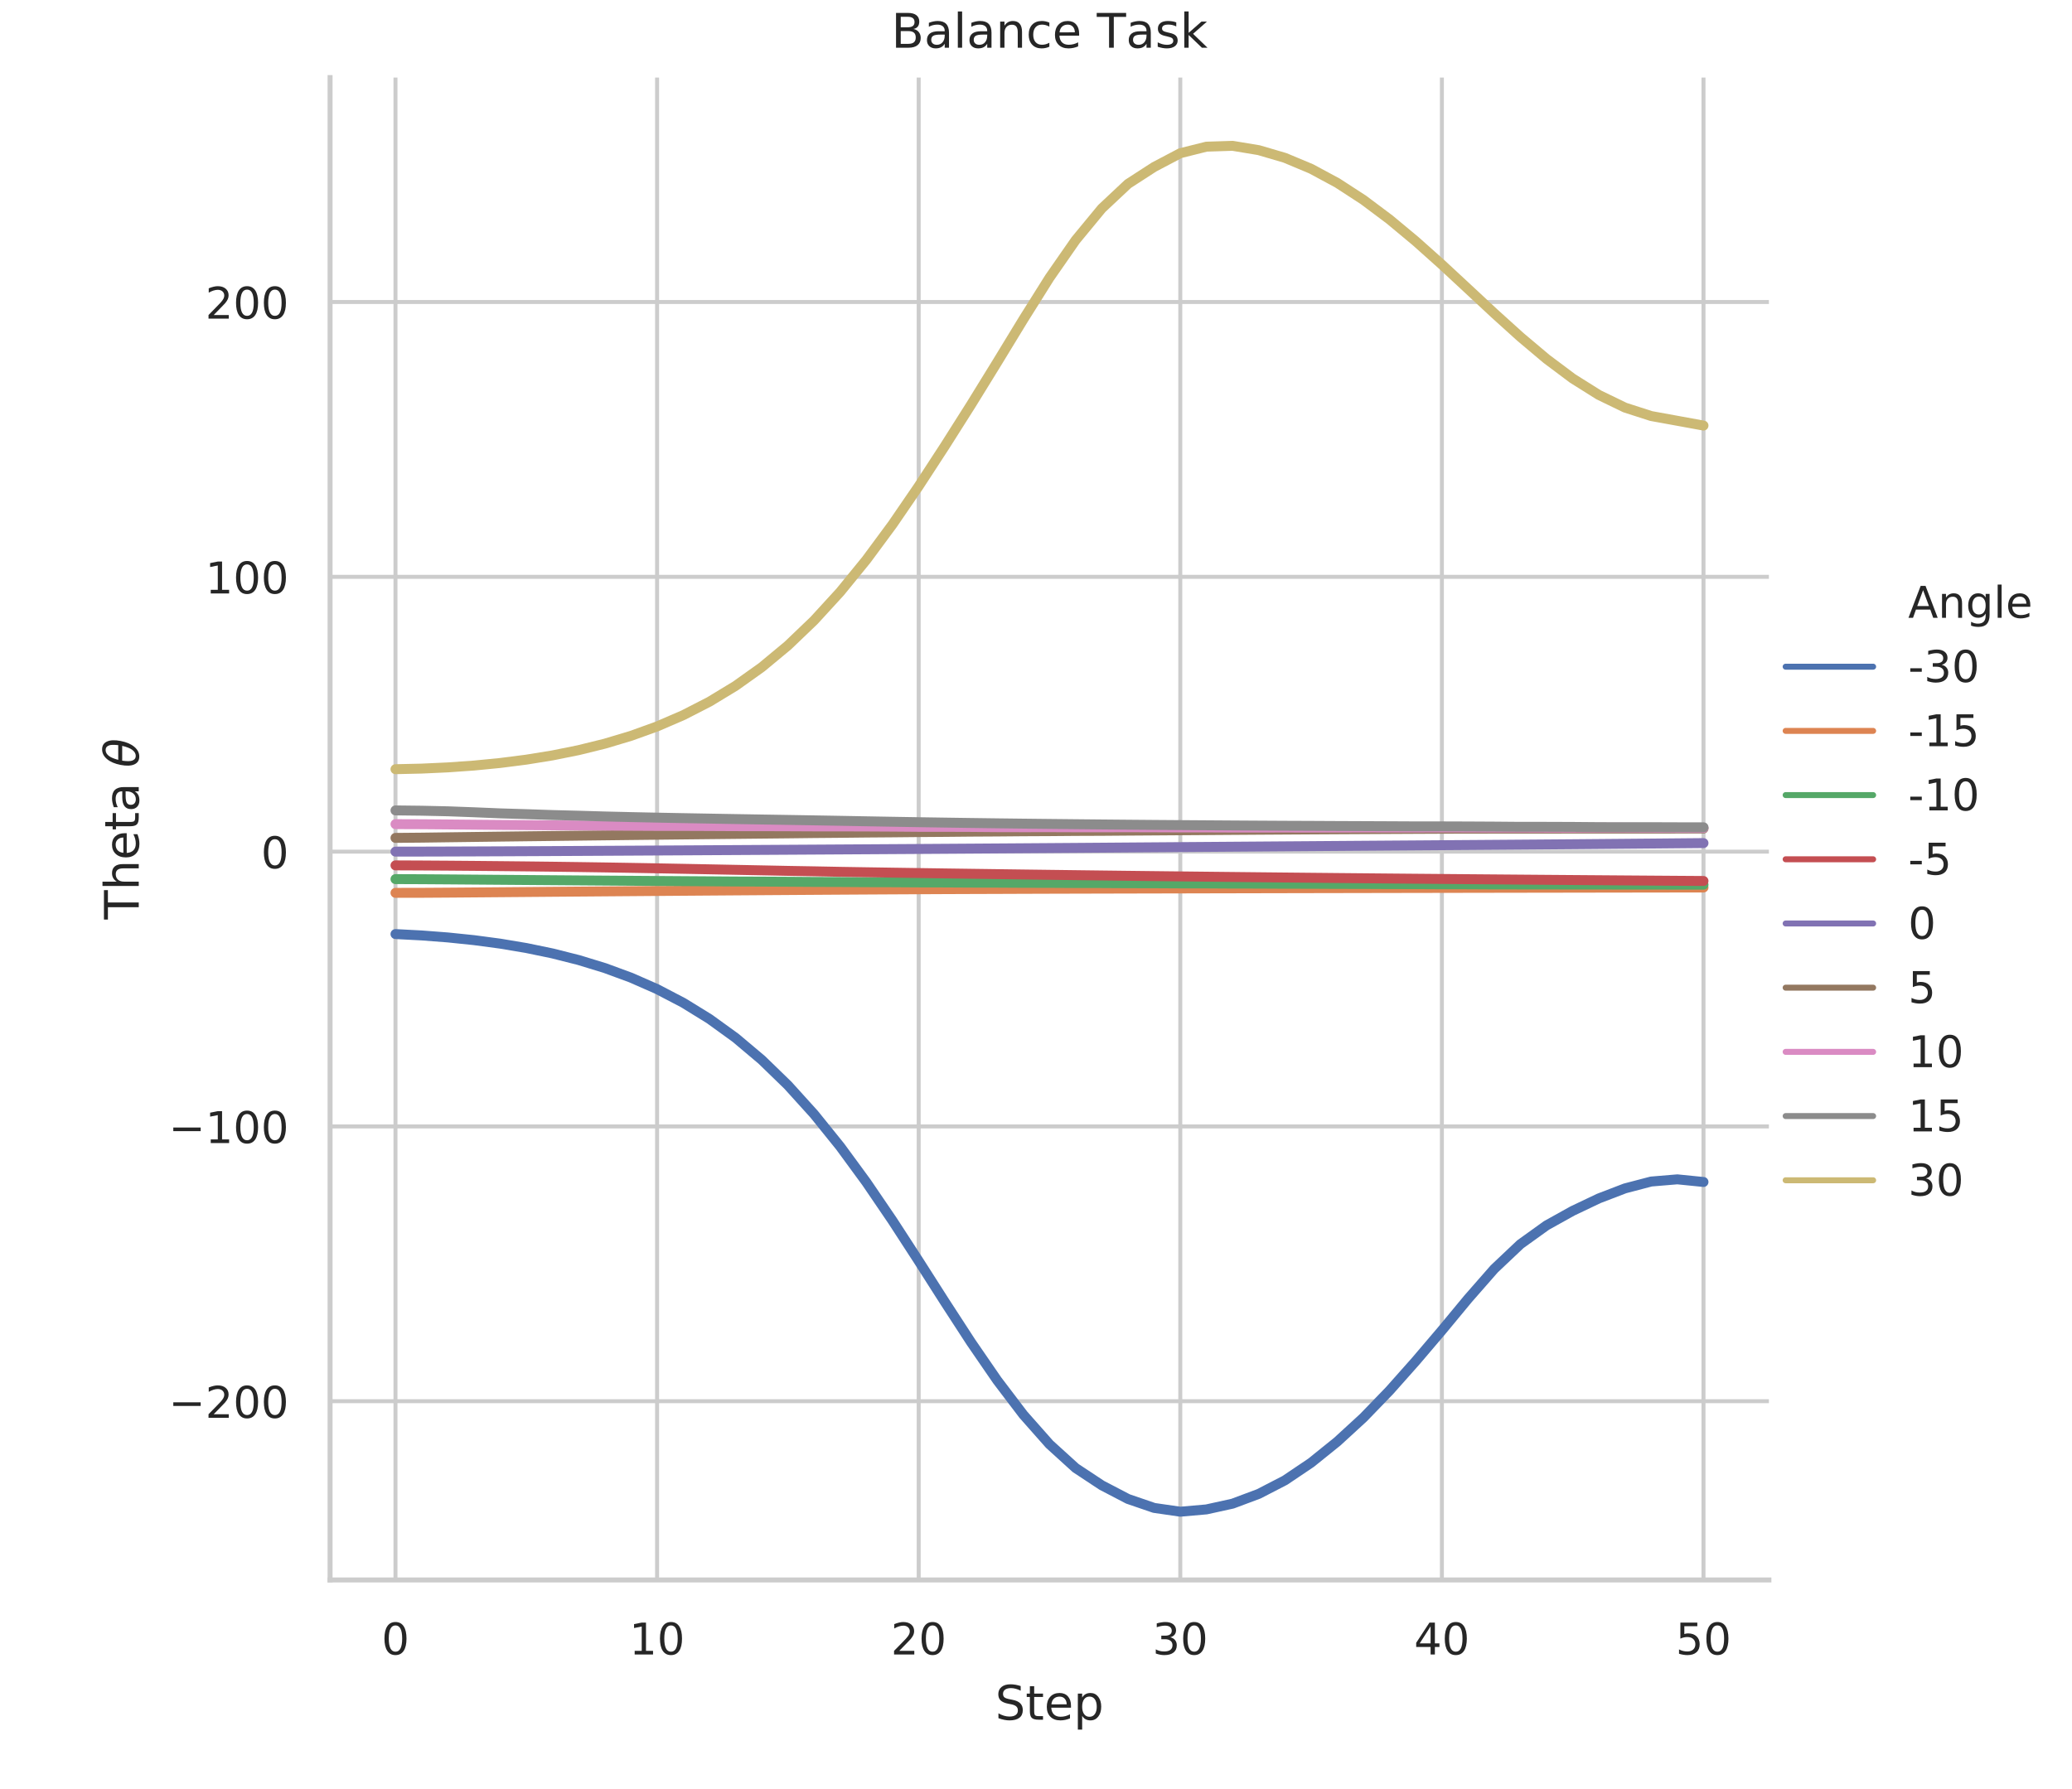 <?xml version="1.0" encoding="utf-8" standalone="no"?>
<!DOCTYPE svg PUBLIC "-//W3C//DTD SVG 1.1//EN"
  "http://www.w3.org/Graphics/SVG/1.1/DTD/svg11.dtd">
<!-- Created with matplotlib (https://matplotlib.org/) -->
<svg height="360pt" version="1.1" viewBox="0 0 416.805 360" width="416.805pt" xmlns="http://www.w3.org/2000/svg" xmlns:xlink="http://www.w3.org/1999/xlink">
 <defs>
  <style type="text/css">
*{stroke-linecap:butt;stroke-linejoin:round;}
  </style>
 </defs>
 <g id="figure_1">
  <g id="patch_1">
   <path d="M 0 360 
L 416.805 360 
L 416.805 0 
L 0 0 
z
" style="fill:#ffffff;"/>
  </g>
  <g id="axes_1">
   <g id="patch_2">
    <path d="M 66.399 317.9 
L 355.832 317.9 
L 355.832 15.6 
L 66.399 15.6 
z
" style="fill:#ffffff;"/>
   </g>
   <g id="matplotlib.axis_1">
    <g id="xtick_1">
     <g id="line2d_1">
      <path clip-path="url(#p56b9359819)" d="M 79.555 317.9 
L 79.555 15.6 
" style="fill:none;stroke:#cccccc;stroke-linecap:round;stroke-width:0.8;"/>
     </g>
     <g id="text_1">
      <!-- 0 -->
      <defs>
       <path d="M 31.781 66.406 
Q 24.172 66.406 20.328 58.906 
Q 16.5 51.422 16.5 36.375 
Q 16.5 21.391 20.328 13.891 
Q 24.172 6.391 31.781 6.391 
Q 39.453 6.391 43.281 13.891 
Q 47.125 21.391 47.125 36.375 
Q 47.125 51.422 43.281 58.906 
Q 39.453 66.406 31.781 66.406 
z
M 31.781 74.219 
Q 44.047 74.219 50.516 64.516 
Q 56.984 54.828 56.984 36.375 
Q 56.984 17.969 50.516 8.266 
Q 44.047 -1.422 31.781 -1.422 
Q 19.531 -1.422 13.062 8.266 
Q 6.594 17.969 6.594 36.375 
Q 6.594 54.828 13.062 64.516 
Q 19.531 74.219 31.781 74.219 
z
" id="DejaVuSans-48"/>
      </defs>
      <g style="fill:#262626;" transform="translate(76.756 332.887)scale(0.088 -0.088)">
       <use xlink:href="#DejaVuSans-48"/>
      </g>
     </g>
    </g>
    <g id="xtick_2">
     <g id="line2d_2">
      <path clip-path="url(#p56b9359819)" d="M 132.179 317.9 
L 132.179 15.6 
" style="fill:none;stroke:#cccccc;stroke-linecap:round;stroke-width:0.8;"/>
     </g>
     <g id="text_2">
      <!-- 10 -->
      <defs>
       <path d="M 12.406 8.297 
L 28.516 8.297 
L 28.516 63.922 
L 10.984 60.406 
L 10.984 69.391 
L 28.422 72.906 
L 38.281 72.906 
L 38.281 8.297 
L 54.391 8.297 
L 54.391 0 
L 12.406 0 
z
" id="DejaVuSans-49"/>
      </defs>
      <g style="fill:#262626;" transform="translate(126.58 332.887)scale(0.088 -0.088)">
       <use xlink:href="#DejaVuSans-49"/>
       <use x="63.623" xlink:href="#DejaVuSans-48"/>
      </g>
     </g>
    </g>
    <g id="xtick_3">
     <g id="line2d_3">
      <path clip-path="url(#p56b9359819)" d="M 184.804 317.9 
L 184.804 15.6 
" style="fill:none;stroke:#cccccc;stroke-linecap:round;stroke-width:0.8;"/>
     </g>
     <g id="text_3">
      <!-- 20 -->
      <defs>
       <path d="M 19.188 8.297 
L 53.609 8.297 
L 53.609 0 
L 7.328 0 
L 7.328 8.297 
Q 12.938 14.109 22.625 23.891 
Q 32.328 33.688 34.812 36.531 
Q 39.547 41.844 41.422 45.531 
Q 43.312 49.219 43.312 52.781 
Q 43.312 58.594 39.234 62.25 
Q 35.156 65.922 28.609 65.922 
Q 23.969 65.922 18.812 64.312 
Q 13.672 62.703 7.812 59.422 
L 7.812 69.391 
Q 13.766 71.781 18.938 73 
Q 24.125 74.219 28.422 74.219 
Q 39.75 74.219 46.484 68.547 
Q 53.219 62.891 53.219 53.422 
Q 53.219 48.922 51.531 44.891 
Q 49.859 40.875 45.406 35.406 
Q 44.188 33.984 37.641 27.219 
Q 31.109 20.453 19.188 8.297 
z
" id="DejaVuSans-50"/>
      </defs>
      <g style="fill:#262626;" transform="translate(179.205 332.887)scale(0.088 -0.088)">
       <use xlink:href="#DejaVuSans-50"/>
       <use x="63.623" xlink:href="#DejaVuSans-48"/>
      </g>
     </g>
    </g>
    <g id="xtick_4">
     <g id="line2d_4">
      <path clip-path="url(#p56b9359819)" d="M 237.428 317.9 
L 237.428 15.6 
" style="fill:none;stroke:#cccccc;stroke-linecap:round;stroke-width:0.8;"/>
     </g>
     <g id="text_4">
      <!-- 30 -->
      <defs>
       <path d="M 40.578 39.312 
Q 47.656 37.797 51.625 33 
Q 55.609 28.219 55.609 21.188 
Q 55.609 10.406 48.188 4.484 
Q 40.766 -1.422 27.094 -1.422 
Q 22.516 -1.422 17.656 -0.516 
Q 12.797 0.391 7.625 2.203 
L 7.625 11.719 
Q 11.719 9.328 16.594 8.109 
Q 21.484 6.891 26.812 6.891 
Q 36.078 6.891 40.938 10.547 
Q 45.797 14.203 45.797 21.188 
Q 45.797 27.641 41.281 31.266 
Q 36.766 34.906 28.719 34.906 
L 20.219 34.906 
L 20.219 43.016 
L 29.109 43.016 
Q 36.375 43.016 40.234 45.922 
Q 44.094 48.828 44.094 54.297 
Q 44.094 59.906 40.109 62.906 
Q 36.141 65.922 28.719 65.922 
Q 24.656 65.922 20.016 65.031 
Q 15.375 64.156 9.812 62.312 
L 9.812 71.094 
Q 15.438 72.656 20.344 73.438 
Q 25.25 74.219 29.594 74.219 
Q 40.828 74.219 47.359 69.109 
Q 53.906 64.016 53.906 55.328 
Q 53.906 49.266 50.438 45.094 
Q 46.969 40.922 40.578 39.312 
z
" id="DejaVuSans-51"/>
      </defs>
      <g style="fill:#262626;" transform="translate(231.829 332.887)scale(0.088 -0.088)">
       <use xlink:href="#DejaVuSans-51"/>
       <use x="63.623" xlink:href="#DejaVuSans-48"/>
      </g>
     </g>
    </g>
    <g id="xtick_5">
     <g id="line2d_5">
      <path clip-path="url(#p56b9359819)" d="M 290.052 317.9 
L 290.052 15.6 
" style="fill:none;stroke:#cccccc;stroke-linecap:round;stroke-width:0.8;"/>
     </g>
     <g id="text_5">
      <!-- 40 -->
      <defs>
       <path d="M 37.797 64.312 
L 12.891 25.391 
L 37.797 25.391 
z
M 35.203 72.906 
L 47.609 72.906 
L 47.609 25.391 
L 58.016 25.391 
L 58.016 17.188 
L 47.609 17.188 
L 47.609 0 
L 37.797 0 
L 37.797 17.188 
L 4.891 17.188 
L 4.891 26.703 
z
" id="DejaVuSans-52"/>
      </defs>
      <g style="fill:#262626;" transform="translate(284.453 332.887)scale(0.088 -0.088)">
       <use xlink:href="#DejaVuSans-52"/>
       <use x="63.623" xlink:href="#DejaVuSans-48"/>
      </g>
     </g>
    </g>
    <g id="xtick_6">
     <g id="line2d_6">
      <path clip-path="url(#p56b9359819)" d="M 342.676 317.9 
L 342.676 15.6 
" style="fill:none;stroke:#cccccc;stroke-linecap:round;stroke-width:0.8;"/>
     </g>
     <g id="text_6">
      <!-- 50 -->
      <defs>
       <path d="M 10.797 72.906 
L 49.516 72.906 
L 49.516 64.594 
L 19.828 64.594 
L 19.828 46.734 
Q 21.969 47.469 24.109 47.828 
Q 26.266 48.188 28.422 48.188 
Q 40.625 48.188 47.75 41.5 
Q 54.891 34.812 54.891 23.391 
Q 54.891 11.625 47.562 5.094 
Q 40.234 -1.422 26.906 -1.422 
Q 22.312 -1.422 17.547 -0.641 
Q 12.797 0.141 7.719 1.703 
L 7.719 11.625 
Q 12.109 9.234 16.797 8.062 
Q 21.484 6.891 26.703 6.891 
Q 35.156 6.891 40.078 11.328 
Q 45.016 15.766 45.016 23.391 
Q 45.016 31 40.078 35.438 
Q 35.156 39.891 26.703 39.891 
Q 22.75 39.891 18.812 39.016 
Q 14.891 38.141 10.797 36.281 
z
" id="DejaVuSans-53"/>
      </defs>
      <g style="fill:#262626;" transform="translate(337.077 332.887)scale(0.088 -0.088)">
       <use xlink:href="#DejaVuSans-53"/>
       <use x="63.623" xlink:href="#DejaVuSans-48"/>
      </g>
     </g>
    </g>
    <g id="text_7">
     <!-- Step -->
     <defs>
      <path d="M 53.516 70.516 
L 53.516 60.891 
Q 47.906 63.578 42.922 64.891 
Q 37.938 66.219 33.297 66.219 
Q 25.25 66.219 20.875 63.094 
Q 16.5 59.969 16.5 54.203 
Q 16.5 49.359 19.406 46.891 
Q 22.312 44.438 30.422 42.922 
L 36.375 41.703 
Q 47.406 39.594 52.656 34.297 
Q 57.906 29 57.906 20.125 
Q 57.906 9.516 50.797 4.047 
Q 43.703 -1.422 29.984 -1.422 
Q 24.812 -1.422 18.969 -0.25 
Q 13.141 0.922 6.891 3.219 
L 6.891 13.375 
Q 12.891 10.016 18.656 8.297 
Q 24.422 6.594 29.984 6.594 
Q 38.422 6.594 43.016 9.906 
Q 47.609 13.234 47.609 19.391 
Q 47.609 24.75 44.312 27.781 
Q 41.016 30.812 33.5 32.328 
L 27.484 33.5 
Q 16.453 35.688 11.516 40.375 
Q 6.594 45.062 6.594 53.422 
Q 6.594 63.094 13.406 68.656 
Q 20.219 74.219 32.172 74.219 
Q 37.312 74.219 42.625 73.281 
Q 47.953 72.359 53.516 70.516 
z
" id="DejaVuSans-83"/>
      <path d="M 18.312 70.219 
L 18.312 54.688 
L 36.812 54.688 
L 36.812 47.703 
L 18.312 47.703 
L 18.312 18.016 
Q 18.312 11.328 20.141 9.422 
Q 21.969 7.516 27.594 7.516 
L 36.812 7.516 
L 36.812 0 
L 27.594 0 
Q 17.188 0 13.234 3.875 
Q 9.281 7.766 9.281 18.016 
L 9.281 47.703 
L 2.688 47.703 
L 2.688 54.688 
L 9.281 54.688 
L 9.281 70.219 
z
" id="DejaVuSans-116"/>
      <path d="M 56.203 29.594 
L 56.203 25.203 
L 14.891 25.203 
Q 15.484 15.922 20.484 11.062 
Q 25.484 6.203 34.422 6.203 
Q 39.594 6.203 44.453 7.469 
Q 49.312 8.734 54.109 11.281 
L 54.109 2.781 
Q 49.266 0.734 44.188 -0.344 
Q 39.109 -1.422 33.891 -1.422 
Q 20.797 -1.422 13.156 6.188 
Q 5.516 13.812 5.516 26.812 
Q 5.516 40.234 12.766 48.109 
Q 20.016 56 32.328 56 
Q 43.359 56 49.781 48.891 
Q 56.203 41.797 56.203 29.594 
z
M 47.219 32.234 
Q 47.125 39.594 43.094 43.984 
Q 39.062 48.391 32.422 48.391 
Q 24.906 48.391 20.391 44.141 
Q 15.875 39.891 15.188 32.172 
z
" id="DejaVuSans-101"/>
      <path d="M 18.109 8.203 
L 18.109 -20.797 
L 9.078 -20.797 
L 9.078 54.688 
L 18.109 54.688 
L 18.109 46.391 
Q 20.953 51.266 25.266 53.625 
Q 29.594 56 35.594 56 
Q 45.562 56 51.781 48.094 
Q 58.016 40.188 58.016 27.297 
Q 58.016 14.406 51.781 6.484 
Q 45.562 -1.422 35.594 -1.422 
Q 29.594 -1.422 25.266 0.953 
Q 20.953 3.328 18.109 8.203 
z
M 48.688 27.297 
Q 48.688 37.203 44.609 42.844 
Q 40.531 48.484 33.406 48.484 
Q 26.266 48.484 22.188 42.844 
Q 18.109 37.203 18.109 27.297 
Q 18.109 17.391 22.188 11.75 
Q 26.266 6.109 33.406 6.109 
Q 40.531 6.109 44.609 11.75 
Q 48.688 17.391 48.688 27.297 
z
" id="DejaVuSans-112"/>
     </defs>
     <g style="fill:#262626;" transform="translate(200.186 346.011)scale(0.096 -0.096)">
      <use xlink:href="#DejaVuSans-83"/>
      <use x="63.477" xlink:href="#DejaVuSans-116"/>
      <use x="102.686" xlink:href="#DejaVuSans-101"/>
      <use x="164.209" xlink:href="#DejaVuSans-112"/>
     </g>
    </g>
   </g>
   <g id="matplotlib.axis_2">
    <g id="ytick_1">
     <g id="line2d_7">
      <path clip-path="url(#p56b9359819)" d="M 66.399 281.932 
L 355.832 281.932 
" style="fill:none;stroke:#cccccc;stroke-linecap:round;stroke-width:0.8;"/>
     </g>
     <g id="text_8">
      <!-- −200 -->
      <defs>
       <path d="M 10.594 35.5 
L 73.188 35.5 
L 73.188 27.203 
L 10.594 27.203 
z
" id="DejaVuSans-8722"/>
      </defs>
      <g style="fill:#262626;" transform="translate(33.928 285.275)scale(0.088 -0.088)">
       <use xlink:href="#DejaVuSans-8722"/>
       <use x="83.789" xlink:href="#DejaVuSans-50"/>
       <use x="147.412" xlink:href="#DejaVuSans-48"/>
       <use x="211.035" xlink:href="#DejaVuSans-48"/>
      </g>
     </g>
    </g>
    <g id="ytick_2">
     <g id="line2d_8">
      <path clip-path="url(#p56b9359819)" d="M 66.399 226.641 
L 355.832 226.641 
" style="fill:none;stroke:#cccccc;stroke-linecap:round;stroke-width:0.8;"/>
     </g>
     <g id="text_9">
      <!-- −100 -->
      <g style="fill:#262626;" transform="translate(33.928 229.985)scale(0.088 -0.088)">
       <use xlink:href="#DejaVuSans-8722"/>
       <use x="83.789" xlink:href="#DejaVuSans-49"/>
       <use x="147.412" xlink:href="#DejaVuSans-48"/>
       <use x="211.035" xlink:href="#DejaVuSans-48"/>
      </g>
     </g>
    </g>
    <g id="ytick_3">
     <g id="line2d_9">
      <path clip-path="url(#p56b9359819)" d="M 66.399 171.351 
L 355.832 171.351 
" style="fill:none;stroke:#cccccc;stroke-linecap:round;stroke-width:0.8;"/>
     </g>
     <g id="text_10">
      <!-- 0 -->
      <g style="fill:#262626;" transform="translate(52.5 174.694)scale(0.088 -0.088)">
       <use xlink:href="#DejaVuSans-48"/>
      </g>
     </g>
    </g>
    <g id="ytick_4">
     <g id="line2d_10">
      <path clip-path="url(#p56b9359819)" d="M 66.399 116.06 
L 355.832 116.06 
" style="fill:none;stroke:#cccccc;stroke-linecap:round;stroke-width:0.8;"/>
     </g>
     <g id="text_11">
      <!-- 100 -->
      <g style="fill:#262626;" transform="translate(41.302 119.403)scale(0.088 -0.088)">
       <use xlink:href="#DejaVuSans-49"/>
       <use x="63.623" xlink:href="#DejaVuSans-48"/>
       <use x="127.246" xlink:href="#DejaVuSans-48"/>
      </g>
     </g>
    </g>
    <g id="ytick_5">
     <g id="line2d_11">
      <path clip-path="url(#p56b9359819)" d="M 66.399 60.769 
L 355.832 60.769 
" style="fill:none;stroke:#cccccc;stroke-linecap:round;stroke-width:0.8;"/>
     </g>
     <g id="text_12">
      <!-- 200 -->
      <g style="fill:#262626;" transform="translate(41.302 64.113)scale(0.088 -0.088)">
       <use xlink:href="#DejaVuSans-50"/>
       <use x="63.623" xlink:href="#DejaVuSans-48"/>
       <use x="127.246" xlink:href="#DejaVuSans-48"/>
      </g>
     </g>
    </g>
    <g id="text_13">
     <!-- Theta $\theta$ -->
     <defs>
      <path d="M -0.297 72.906 
L 61.375 72.906 
L 61.375 64.594 
L 35.5 64.594 
L 35.5 0 
L 25.594 0 
L 25.594 64.594 
L -0.297 64.594 
z
" id="DejaVuSans-84"/>
      <path d="M 54.891 33.016 
L 54.891 0 
L 45.906 0 
L 45.906 32.719 
Q 45.906 40.484 42.875 44.328 
Q 39.844 48.188 33.797 48.188 
Q 26.516 48.188 22.312 43.547 
Q 18.109 38.922 18.109 30.906 
L 18.109 0 
L 9.078 0 
L 9.078 75.984 
L 18.109 75.984 
L 18.109 46.188 
Q 21.344 51.125 25.703 53.562 
Q 30.078 56 35.797 56 
Q 45.219 56 50.047 50.172 
Q 54.891 44.344 54.891 33.016 
z
" id="DejaVuSans-104"/>
      <path d="M 34.281 27.484 
Q 23.391 27.484 19.188 25 
Q 14.984 22.516 14.984 16.5 
Q 14.984 11.719 18.141 8.906 
Q 21.297 6.109 26.703 6.109 
Q 34.188 6.109 38.703 11.406 
Q 43.219 16.703 43.219 25.484 
L 43.219 27.484 
z
M 52.203 31.203 
L 52.203 0 
L 43.219 0 
L 43.219 8.297 
Q 40.141 3.328 35.547 0.953 
Q 30.953 -1.422 24.312 -1.422 
Q 15.922 -1.422 10.953 3.297 
Q 6 8.016 6 15.922 
Q 6 25.141 12.172 29.828 
Q 18.359 34.516 30.609 34.516 
L 43.219 34.516 
L 43.219 35.406 
Q 43.219 41.609 39.141 45 
Q 35.062 48.391 27.688 48.391 
Q 23 48.391 18.547 47.266 
Q 14.109 46.141 10.016 43.891 
L 10.016 52.203 
Q 14.938 54.109 19.578 55.047 
Q 24.219 56 28.609 56 
Q 40.484 56 46.344 49.844 
Q 52.203 43.703 52.203 31.203 
z
" id="DejaVuSans-97"/>
      <path id="DejaVuSans-32"/>
      <path d="M 45.516 34.672 
L 14.453 34.672 
Q 12.359 20.062 14.5 13.875 
Q 17.188 6.25 24.469 6.25 
Q 31.781 6.25 37.359 13.922 
Q 42.234 20.656 45.516 34.672 
z
M 47.016 42.969 
Q 48.344 56.844 46.625 61.719 
Q 43.953 69.438 36.766 69.438 
Q 29.297 69.438 23.828 61.812 
Q 19.531 55.672 16.156 42.969 
z
M 38.188 76.766 
Q 49.906 76.766 54.594 66.406 
Q 59.281 56.109 55.719 37.844 
Q 52.203 19.625 43.453 9.281 
Q 34.766 -1.125 23.047 -1.125 
Q 11.281 -1.125 6.641 9.281 
Q 2 19.625 5.516 37.844 
Q 9.078 56.109 17.719 66.406 
Q 26.422 76.766 38.188 76.766 
z
" id="DejaVuSans-Oblique-952"/>
     </defs>
     <g style="fill:#262626;" transform="translate(27.932 184.99)rotate(-90)scale(0.096 -0.096)">
      <use transform="translate(0 0.234)" xlink:href="#DejaVuSans-84"/>
      <use transform="translate(61.084 0.234)" xlink:href="#DejaVuSans-104"/>
      <use transform="translate(124.463 0.234)" xlink:href="#DejaVuSans-101"/>
      <use transform="translate(185.986 0.234)" xlink:href="#DejaVuSans-116"/>
      <use transform="translate(225.195 0.234)" xlink:href="#DejaVuSans-97"/>
      <use transform="translate(286.475 0.234)" xlink:href="#DejaVuSans-32"/>
      <use transform="translate(318.262 0.234)" xlink:href="#DejaVuSans-Oblique-952"/>
     </g>
    </g>
   </g>
   <g id="line2d_12">
    <path clip-path="url(#p56b9359819)" d="M 79.555 187.938 
L 84.818 188.213 
L 90.08 188.616 
L 95.343 189.159 
L 100.605 189.86 
L 105.867 190.742 
L 111.13 191.831 
L 116.392 193.16 
L 121.655 194.769 
L 126.917 196.703 
L 132.179 199.015 
L 137.442 201.761 
L 142.704 205.006 
L 147.967 208.813 
L 153.229 213.244 
L 158.492 218.352 
L 163.754 224.168 
L 169.016 230.692 
L 174.279 237.874 
L 179.541 245.606 
L 184.804 253.714 
L 190.066 261.959 
L 195.328 270.059 
L 200.591 277.714 
L 205.853 284.639 
L 211.116 290.589 
L 216.378 295.371 
L 221.64 298.849 
L 226.903 301.594 
L 232.165 303.398 
L 237.428 304.159 
L 242.69 303.697 
L 247.953 302.539 
L 253.215 300.57 
L 258.477 297.85 
L 263.74 294.306 
L 269.002 290.066 
L 274.265 285.235 
L 279.527 279.788 
L 284.789 273.863 
L 290.052 267.677 
L 295.314 261.32 
L 300.577 255.311 
L 305.839 250.337 
L 311.101 246.555 
L 316.364 243.628 
L 321.626 241.125 
L 326.889 239.106 
L 332.151 237.728 
L 337.414 237.288 
L 342.676 237.818 
" style="fill:none;stroke:#4c72b0;stroke-linecap:round;stroke-width:2;"/>
   </g>
   <g id="line2d_13">
    <path clip-path="url(#p56b9359819)" d="M 79.555 179.644 
L 84.818 179.636 
L 90.08 179.602 
L 95.343 179.561 
L 100.605 179.518 
L 105.867 179.475 
L 111.13 179.432 
L 116.392 179.391 
L 121.655 179.349 
L 126.917 179.308 
L 132.179 179.267 
L 137.442 179.228 
L 142.704 179.189 
L 147.967 179.151 
L 153.229 179.114 
L 158.492 179.078 
L 163.754 179.043 
L 169.016 179.01 
L 174.279 178.978 
L 179.541 178.949 
L 184.804 178.922 
L 190.066 178.896 
L 195.328 178.876 
L 200.591 178.859 
L 205.853 178.838 
L 211.116 178.821 
L 216.378 178.807 
L 221.64 178.794 
L 226.903 178.781 
L 232.165 178.769 
L 237.428 178.757 
L 242.69 178.745 
L 247.953 178.734 
L 253.215 178.722 
L 258.477 178.711 
L 263.74 178.7 
L 269.002 178.69 
L 274.265 178.68 
L 279.527 178.67 
L 284.789 178.66 
L 290.052 178.651 
L 295.314 178.641 
L 300.577 178.632 
L 305.839 178.623 
L 311.101 178.615 
L 316.364 178.607 
L 321.626 178.598 
L 326.889 178.59 
L 332.151 178.582 
L 337.414 178.574 
L 342.676 178.567 
" style="fill:none;stroke:#dd8452;stroke-linecap:round;stroke-width:2;"/>
   </g>
   <g id="line2d_14">
    <path clip-path="url(#p56b9359819)" d="M 79.555 176.88 
L 84.818 176.901 
L 90.08 176.938 
L 95.343 176.979 
L 100.605 177.02 
L 105.867 177.061 
L 111.13 177.101 
L 116.392 177.141 
L 121.655 177.179 
L 126.917 177.216 
L 132.179 177.253 
L 137.442 177.289 
L 142.704 177.324 
L 147.967 177.362 
L 153.229 177.381 
L 158.492 177.41 
L 163.754 177.447 
L 169.016 177.463 
L 174.279 177.497 
L 179.541 177.51 
L 184.804 177.543 
L 190.066 177.555 
L 195.328 177.586 
L 200.591 177.597 
L 205.853 177.627 
L 211.116 177.637 
L 216.378 177.668 
L 221.64 177.676 
L 226.903 177.707 
L 232.165 177.715 
L 237.428 177.745 
L 242.69 177.752 
L 247.953 177.783 
L 253.215 177.789 
L 258.477 177.818 
L 263.74 177.823 
L 269.002 177.852 
L 274.265 177.857 
L 279.527 177.885 
L 284.789 177.89 
L 290.052 177.917 
L 295.314 177.921 
L 300.577 177.949 
L 305.839 177.955 
L 311.101 177.963 
L 316.364 177.968 
L 321.626 177.974 
L 326.889 177.979 
L 332.151 177.984 
L 337.414 177.99 
L 342.676 177.996 
" style="fill:none;stroke:#55a868;stroke-linecap:round;stroke-width:2;"/>
   </g>
   <g id="line2d_15">
    <path clip-path="url(#p56b9359819)" d="M 79.555 174.115 
L 84.818 174.139 
L 90.08 174.174 
L 95.343 174.217 
L 100.605 174.266 
L 105.867 174.321 
L 111.13 174.383 
L 116.392 174.453 
L 121.655 174.53 
L 126.917 174.616 
L 132.179 174.709 
L 137.442 174.808 
L 142.704 174.909 
L 147.967 175.012 
L 153.229 175.116 
L 158.492 175.223 
L 163.754 175.313 
L 169.016 175.414 
L 174.279 175.499 
L 179.541 175.58 
L 184.804 175.658 
L 190.066 175.734 
L 195.328 175.807 
L 200.591 175.879 
L 205.853 175.949 
L 211.116 176.017 
L 216.378 176.084 
L 221.64 176.149 
L 226.903 176.213 
L 232.165 176.274 
L 237.428 176.334 
L 242.69 176.392 
L 247.953 176.448 
L 253.215 176.503 
L 258.477 176.557 
L 263.74 176.609 
L 269.002 176.66 
L 274.265 176.709 
L 279.527 176.757 
L 284.789 176.804 
L 290.052 176.849 
L 295.314 176.894 
L 300.577 176.937 
L 305.839 176.98 
L 311.101 177.022 
L 316.364 177.063 
L 321.626 177.103 
L 326.889 177.143 
L 332.151 177.181 
L 337.414 177.219 
L 342.676 177.255 
" style="fill:none;stroke:#c44e52;stroke-linecap:round;stroke-width:2;"/>
   </g>
   <g id="line2d_16">
    <path clip-path="url(#p56b9359819)" d="M 79.555 171.351 
L 84.818 171.342 
L 90.08 171.327 
L 95.343 171.309 
L 100.605 171.288 
L 105.867 171.264 
L 111.13 171.239 
L 116.392 171.212 
L 121.655 171.184 
L 126.917 171.155 
L 132.179 171.125 
L 137.442 171.096 
L 142.704 171.066 
L 147.967 171.036 
L 153.229 171.005 
L 158.492 170.974 
L 163.754 170.943 
L 169.016 170.911 
L 174.279 170.879 
L 179.541 170.846 
L 184.804 170.813 
L 190.066 170.779 
L 195.328 170.744 
L 200.591 170.709 
L 205.853 170.673 
L 211.116 170.636 
L 216.378 170.598 
L 221.64 170.559 
L 226.903 170.519 
L 232.165 170.48 
L 237.428 170.441 
L 242.69 170.402 
L 247.953 170.363 
L 253.215 170.324 
L 258.477 170.285 
L 263.74 170.247 
L 269.002 170.208 
L 274.265 170.17 
L 279.527 170.132 
L 284.789 170.095 
L 290.052 170.057 
L 295.314 170.019 
L 300.577 169.981 
L 305.839 169.942 
L 311.101 169.902 
L 316.364 169.861 
L 321.626 169.817 
L 326.889 169.772 
L 332.151 169.726 
L 337.414 169.679 
L 342.676 169.631 
" style="fill:none;stroke:#8172b3;stroke-linecap:round;stroke-width:2;"/>
   </g>
   <g id="line2d_17">
    <path clip-path="url(#p56b9359819)" d="M 79.555 168.586 
L 84.818 168.538 
L 90.08 168.466 
L 95.343 168.397 
L 100.605 168.33 
L 105.867 168.265 
L 111.13 168.202 
L 116.392 168.138 
L 121.655 168.075 
L 126.917 168.013 
L 132.179 167.954 
L 137.442 167.896 
L 142.704 167.84 
L 147.967 167.785 
L 153.229 167.73 
L 158.492 167.676 
L 163.754 167.614 
L 169.016 167.569 
L 174.279 167.512 
L 179.541 167.472 
L 184.804 167.419 
L 190.066 167.382 
L 195.328 167.331 
L 200.591 167.301 
L 205.853 167.255 
L 211.116 167.23 
L 216.378 167.187 
L 221.64 167.167 
L 226.903 167.126 
L 232.165 167.092 
L 237.428 167.054 
L 242.69 167.018 
L 247.953 166.982 
L 253.215 166.947 
L 258.477 166.914 
L 263.74 166.882 
L 269.002 166.852 
L 274.265 166.824 
L 279.527 166.796 
L 284.789 166.77 
L 290.052 166.746 
L 295.314 166.731 
L 300.577 166.727 
L 305.839 166.721 
L 311.101 166.72 
L 316.364 166.715 
L 321.626 166.715 
L 326.889 166.71 
L 332.151 166.709 
L 337.414 166.706 
L 342.676 166.706 
" style="fill:none;stroke:#937860;stroke-linecap:round;stroke-width:2;"/>
   </g>
   <g id="line2d_18">
    <path clip-path="url(#p56b9359819)" d="M 79.555 165.822 
L 84.818 165.84 
L 90.08 165.882 
L 95.343 165.934 
L 100.605 165.98 
L 105.867 166.018 
L 111.13 166.053 
L 116.392 166.089 
L 121.655 166.117 
L 126.917 166.148 
L 132.179 166.176 
L 137.442 166.178 
L 142.704 166.199 
L 147.967 166.228 
L 153.229 166.231 
L 158.492 166.248 
L 163.754 166.274 
L 169.016 166.276 
L 174.279 166.291 
L 179.541 166.32 
L 184.804 166.363 
L 190.066 166.365 
L 195.328 166.384 
L 200.591 166.429 
L 205.853 166.441 
L 211.116 166.434 
L 216.378 166.454 
L 221.64 166.456 
L 226.903 166.444 
L 232.165 166.459 
L 237.428 166.481 
L 242.69 166.478 
L 247.953 166.5 
L 253.215 166.502 
L 258.477 166.49 
L 263.74 166.504 
L 269.002 166.502 
L 274.265 166.489 
L 279.527 166.501 
L 284.789 166.499 
L 290.052 166.486 
L 295.314 166.498 
L 300.577 166.515 
L 305.839 166.511 
L 311.101 166.53 
L 316.364 166.53 
L 321.626 166.517 
L 326.889 166.528 
L 332.151 166.549 
L 337.414 166.566 
L 342.676 166.583 
" style="fill:none;stroke:#da8bc3;stroke-linecap:round;stroke-width:2;"/>
   </g>
   <g id="line2d_19">
    <path clip-path="url(#p56b9359819)" d="M 79.555 163.057 
L 84.818 163.118 
L 90.08 163.235 
L 95.343 163.43 
L 100.605 163.65 
L 105.867 163.811 
L 111.13 163.988 
L 116.392 164.123 
L 121.655 164.276 
L 126.917 164.401 
L 132.179 164.511 
L 137.442 164.611 
L 142.704 164.706 
L 147.967 164.798 
L 153.229 164.886 
L 158.492 164.971 
L 163.754 165.059 
L 169.016 165.149 
L 174.279 165.247 
L 179.541 165.34 
L 184.804 165.427 
L 190.066 165.509 
L 195.328 165.585 
L 200.591 165.655 
L 205.853 165.719 
L 211.116 165.778 
L 216.378 165.832 
L 221.64 165.884 
L 226.903 165.931 
L 232.165 165.975 
L 237.428 166.014 
L 242.69 166.05 
L 247.953 166.085 
L 253.215 166.117 
L 258.477 166.147 
L 263.74 166.168 
L 269.002 166.196 
L 274.265 166.217 
L 279.527 166.241 
L 284.789 166.267 
L 290.052 166.269 
L 295.314 166.286 
L 300.577 166.315 
L 305.839 166.359 
L 311.101 166.36 
L 316.364 166.379 
L 321.626 166.423 
L 326.889 166.436 
L 332.151 166.43 
L 337.414 166.449 
L 342.676 166.452 
" style="fill:none;stroke:#8c8c8c;stroke-linecap:round;stroke-width:2;"/>
   </g>
   <g id="line2d_20">
    <path clip-path="url(#p56b9359819)" d="M 79.555 154.763 
L 84.818 154.645 
L 90.08 154.403 
L 95.343 154.031 
L 100.605 153.517 
L 105.867 152.844 
L 111.13 151.991 
L 116.392 150.931 
L 121.655 149.633 
L 126.917 148.058 
L 132.179 146.161 
L 137.442 143.891 
L 142.704 141.191 
L 147.967 137.998 
L 153.229 134.249 
L 158.492 129.88 
L 163.754 124.839 
L 169.016 119.091 
L 174.279 112.634 
L 179.541 105.512 
L 184.804 97.827 
L 190.066 89.747 
L 195.328 81.441 
L 200.591 72.904 
L 205.853 64.269 
L 211.116 55.887 
L 216.378 48.318 
L 221.64 41.942 
L 226.903 37.002 
L 232.165 33.596 
L 237.428 30.825 
L 242.69 29.509 
L 247.953 29.341 
L 253.215 30.213 
L 258.477 31.759 
L 263.74 33.963 
L 269.002 36.797 
L 274.265 40.217 
L 279.527 44.16 
L 284.789 48.539 
L 290.052 53.239 
L 295.314 58.122 
L 300.577 63.028 
L 305.839 67.784 
L 311.101 72.216 
L 316.364 76.159 
L 321.626 79.464 
L 326.889 82.011 
L 332.151 83.707 
L 337.414 84.664 
L 342.676 85.627 
" style="fill:none;stroke:#ccb974;stroke-linecap:round;stroke-width:2;"/>
   </g>
   <g id="line2d_21"/>
   <g id="line2d_22"/>
   <g id="line2d_23"/>
   <g id="line2d_24"/>
   <g id="line2d_25"/>
   <g id="line2d_26"/>
   <g id="line2d_27"/>
   <g id="line2d_28"/>
   <g id="line2d_29"/>
   <g id="line2d_30"/>
   <g id="patch_3">
    <path d="M 66.399 317.9 
L 66.399 15.6 
" style="fill:none;stroke:#cccccc;stroke-linecap:square;stroke-linejoin:miter;"/>
   </g>
   <g id="patch_4">
    <path d="M 66.399 317.9 
L 355.832 317.9 
" style="fill:none;stroke:#cccccc;stroke-linecap:square;stroke-linejoin:miter;"/>
   </g>
   <g id="text_14">
    <!-- Balance Task -->
    <defs>
     <path d="M 19.672 34.812 
L 19.672 8.109 
L 35.5 8.109 
Q 43.453 8.109 47.281 11.406 
Q 51.125 14.703 51.125 21.484 
Q 51.125 28.328 47.281 31.562 
Q 43.453 34.812 35.5 34.812 
z
M 19.672 64.797 
L 19.672 42.828 
L 34.281 42.828 
Q 41.5 42.828 45.031 45.531 
Q 48.578 48.25 48.578 53.812 
Q 48.578 59.328 45.031 62.062 
Q 41.5 64.797 34.281 64.797 
z
M 9.812 72.906 
L 35.016 72.906 
Q 46.297 72.906 52.391 68.219 
Q 58.5 63.531 58.5 54.891 
Q 58.5 48.188 55.375 44.234 
Q 52.25 40.281 46.188 39.312 
Q 53.469 37.75 57.5 32.781 
Q 61.531 27.828 61.531 20.406 
Q 61.531 10.641 54.891 5.312 
Q 48.25 0 35.984 0 
L 9.812 0 
z
" id="DejaVuSans-66"/>
     <path d="M 9.422 75.984 
L 18.406 75.984 
L 18.406 0 
L 9.422 0 
z
" id="DejaVuSans-108"/>
     <path d="M 54.891 33.016 
L 54.891 0 
L 45.906 0 
L 45.906 32.719 
Q 45.906 40.484 42.875 44.328 
Q 39.844 48.188 33.797 48.188 
Q 26.516 48.188 22.312 43.547 
Q 18.109 38.922 18.109 30.906 
L 18.109 0 
L 9.078 0 
L 9.078 54.688 
L 18.109 54.688 
L 18.109 46.188 
Q 21.344 51.125 25.703 53.562 
Q 30.078 56 35.797 56 
Q 45.219 56 50.047 50.172 
Q 54.891 44.344 54.891 33.016 
z
" id="DejaVuSans-110"/>
     <path d="M 48.781 52.594 
L 48.781 44.188 
Q 44.969 46.297 41.141 47.344 
Q 37.312 48.391 33.406 48.391 
Q 24.656 48.391 19.812 42.844 
Q 14.984 37.312 14.984 27.297 
Q 14.984 17.281 19.812 11.734 
Q 24.656 6.203 33.406 6.203 
Q 37.312 6.203 41.141 7.25 
Q 44.969 8.297 48.781 10.406 
L 48.781 2.094 
Q 45.016 0.344 40.984 -0.531 
Q 36.969 -1.422 32.422 -1.422 
Q 20.062 -1.422 12.781 6.344 
Q 5.516 14.109 5.516 27.297 
Q 5.516 40.672 12.859 48.328 
Q 20.219 56 33.016 56 
Q 37.156 56 41.109 55.141 
Q 45.062 54.297 48.781 52.594 
z
" id="DejaVuSans-99"/>
     <path d="M 44.281 53.078 
L 44.281 44.578 
Q 40.484 46.531 36.375 47.5 
Q 32.281 48.484 27.875 48.484 
Q 21.188 48.484 17.844 46.438 
Q 14.5 44.391 14.5 40.281 
Q 14.5 37.156 16.891 35.375 
Q 19.281 33.594 26.516 31.984 
L 29.594 31.297 
Q 39.156 29.25 43.188 25.516 
Q 47.219 21.781 47.219 15.094 
Q 47.219 7.469 41.188 3.016 
Q 35.156 -1.422 24.609 -1.422 
Q 20.219 -1.422 15.453 -0.562 
Q 10.688 0.297 5.422 2 
L 5.422 11.281 
Q 10.406 8.688 15.234 7.391 
Q 20.062 6.109 24.812 6.109 
Q 31.156 6.109 34.562 8.281 
Q 37.984 10.453 37.984 14.406 
Q 37.984 18.062 35.516 20.016 
Q 33.062 21.969 24.703 23.781 
L 21.578 24.516 
Q 13.234 26.266 9.516 29.906 
Q 5.812 33.547 5.812 39.891 
Q 5.812 47.609 11.281 51.797 
Q 16.75 56 26.812 56 
Q 31.781 56 36.172 55.266 
Q 40.578 54.547 44.281 53.078 
z
" id="DejaVuSans-115"/>
     <path d="M 9.078 75.984 
L 18.109 75.984 
L 18.109 31.109 
L 44.922 54.688 
L 56.391 54.688 
L 27.391 29.109 
L 57.625 0 
L 45.906 0 
L 18.109 26.703 
L 18.109 0 
L 9.078 0 
z
" id="DejaVuSans-107"/>
    </defs>
    <g style="fill:#262626;" transform="translate(179.304 9.6)scale(0.096 -0.096)">
     <use xlink:href="#DejaVuSans-66"/>
     <use x="68.604" xlink:href="#DejaVuSans-97"/>
     <use x="129.883" xlink:href="#DejaVuSans-108"/>
     <use x="157.666" xlink:href="#DejaVuSans-97"/>
     <use x="218.945" xlink:href="#DejaVuSans-110"/>
     <use x="282.324" xlink:href="#DejaVuSans-99"/>
     <use x="337.305" xlink:href="#DejaVuSans-101"/>
     <use x="398.828" xlink:href="#DejaVuSans-32"/>
     <use x="430.615" xlink:href="#DejaVuSans-84"/>
     <use x="491.449" xlink:href="#DejaVuSans-97"/>
     <use x="552.729" xlink:href="#DejaVuSans-115"/>
     <use x="604.828" xlink:href="#DejaVuSans-107"/>
    </g>
   </g>
  </g>
  <g id="legend_1">
   <g id="line2d_31">
    <path d="M 359.202 121.223 
L 376.802 121.223 
" style="fill:none;"/>
   </g>
   <g id="line2d_32"/>
   <g id="text_15">
    <!-- Angle -->
    <defs>
     <path d="M 34.188 63.188 
L 20.797 26.906 
L 47.609 26.906 
z
M 28.609 72.906 
L 39.797 72.906 
L 67.578 0 
L 57.328 0 
L 50.688 18.703 
L 17.828 18.703 
L 11.188 0 
L 0.781 0 
z
" id="DejaVuSans-65"/>
     <path d="M 45.406 27.984 
Q 45.406 37.75 41.375 43.109 
Q 37.359 48.484 30.078 48.484 
Q 22.859 48.484 18.828 43.109 
Q 14.797 37.75 14.797 27.984 
Q 14.797 18.266 18.828 12.891 
Q 22.859 7.516 30.078 7.516 
Q 37.359 7.516 41.375 12.891 
Q 45.406 18.266 45.406 27.984 
z
M 54.391 6.781 
Q 54.391 -7.172 48.188 -13.984 
Q 42 -20.797 29.203 -20.797 
Q 24.469 -20.797 20.266 -20.094 
Q 16.062 -19.391 12.109 -17.922 
L 12.109 -9.188 
Q 16.062 -11.328 19.922 -12.344 
Q 23.781 -13.375 27.781 -13.375 
Q 36.625 -13.375 41.016 -8.766 
Q 45.406 -4.156 45.406 5.172 
L 45.406 9.625 
Q 42.625 4.781 38.281 2.391 
Q 33.938 0 27.875 0 
Q 17.828 0 11.672 7.656 
Q 5.516 15.328 5.516 27.984 
Q 5.516 40.672 11.672 48.328 
Q 17.828 56 27.875 56 
Q 33.938 56 38.281 53.609 
Q 42.625 51.219 45.406 46.391 
L 45.406 54.688 
L 54.391 54.688 
z
" id="DejaVuSans-103"/>
    </defs>
    <g style="fill:#262626;" transform="translate(383.842 124.303)scale(0.088 -0.088)">
     <use xlink:href="#DejaVuSans-65"/>
     <use x="68.408" xlink:href="#DejaVuSans-110"/>
     <use x="131.787" xlink:href="#DejaVuSans-103"/>
     <use x="195.264" xlink:href="#DejaVuSans-108"/>
     <use x="223.047" xlink:href="#DejaVuSans-101"/>
    </g>
   </g>
   <g id="line2d_33">
    <path d="M 359.202 134.14 
L 376.802 134.14 
" style="fill:none;stroke:#4c72b0;stroke-linecap:round;stroke-width:1.2;"/>
   </g>
   <g id="line2d_34"/>
   <g id="text_16">
    <!-- -30 -->
    <defs>
     <path d="M 4.891 31.391 
L 31.203 31.391 
L 31.203 23.391 
L 4.891 23.391 
z
" id="DejaVuSans-45"/>
    </defs>
    <g style="fill:#262626;" transform="translate(383.842 137.22)scale(0.088 -0.088)">
     <use xlink:href="#DejaVuSans-45"/>
     <use x="36.084" xlink:href="#DejaVuSans-51"/>
     <use x="99.707" xlink:href="#DejaVuSans-48"/>
    </g>
   </g>
   <g id="line2d_35">
    <path d="M 359.202 147.056 
L 376.802 147.056 
" style="fill:none;stroke:#dd8452;stroke-linecap:round;stroke-width:1.2;"/>
   </g>
   <g id="line2d_36"/>
   <g id="text_17">
    <!-- -15 -->
    <g style="fill:#262626;" transform="translate(383.842 150.136)scale(0.088 -0.088)">
     <use xlink:href="#DejaVuSans-45"/>
     <use x="36.084" xlink:href="#DejaVuSans-49"/>
     <use x="99.707" xlink:href="#DejaVuSans-53"/>
    </g>
   </g>
   <g id="line2d_37">
    <path d="M 359.202 159.973 
L 376.802 159.973 
" style="fill:none;stroke:#55a868;stroke-linecap:round;stroke-width:1.2;"/>
   </g>
   <g id="line2d_38"/>
   <g id="text_18">
    <!-- -10 -->
    <g style="fill:#262626;" transform="translate(383.842 163.053)scale(0.088 -0.088)">
     <use xlink:href="#DejaVuSans-45"/>
     <use x="36.084" xlink:href="#DejaVuSans-49"/>
     <use x="99.707" xlink:href="#DejaVuSans-48"/>
    </g>
   </g>
   <g id="line2d_39">
    <path d="M 359.202 172.89 
L 376.802 172.89 
" style="fill:none;stroke:#c44e52;stroke-linecap:round;stroke-width:1.2;"/>
   </g>
   <g id="line2d_40"/>
   <g id="text_19">
    <!-- -5 -->
    <g style="fill:#262626;" transform="translate(383.842 175.97)scale(0.088 -0.088)">
     <use xlink:href="#DejaVuSans-45"/>
     <use x="36.084" xlink:href="#DejaVuSans-53"/>
    </g>
   </g>
   <g id="line2d_41">
    <path d="M 359.202 185.807 
L 376.802 185.807 
" style="fill:none;stroke:#8172b3;stroke-linecap:round;stroke-width:1.2;"/>
   </g>
   <g id="line2d_42"/>
   <g id="text_20">
    <!-- 0 -->
    <g style="fill:#262626;" transform="translate(383.842 188.887)scale(0.088 -0.088)">
     <use xlink:href="#DejaVuSans-48"/>
    </g>
   </g>
   <g id="line2d_43">
    <path d="M 359.202 198.723 
L 376.802 198.723 
" style="fill:none;stroke:#937860;stroke-linecap:round;stroke-width:1.2;"/>
   </g>
   <g id="line2d_44"/>
   <g id="text_21">
    <!-- 5 -->
    <g style="fill:#262626;" transform="translate(383.842 201.803)scale(0.088 -0.088)">
     <use xlink:href="#DejaVuSans-53"/>
    </g>
   </g>
   <g id="line2d_45">
    <path d="M 359.202 211.64 
L 376.802 211.64 
" style="fill:none;stroke:#da8bc3;stroke-linecap:round;stroke-width:1.2;"/>
   </g>
   <g id="line2d_46"/>
   <g id="text_22">
    <!-- 10 -->
    <g style="fill:#262626;" transform="translate(383.842 214.72)scale(0.088 -0.088)">
     <use xlink:href="#DejaVuSans-49"/>
     <use x="63.623" xlink:href="#DejaVuSans-48"/>
    </g>
   </g>
   <g id="line2d_47">
    <path d="M 359.202 224.557 
L 376.802 224.557 
" style="fill:none;stroke:#8c8c8c;stroke-linecap:round;stroke-width:1.2;"/>
   </g>
   <g id="line2d_48"/>
   <g id="text_23">
    <!-- 15 -->
    <g style="fill:#262626;" transform="translate(383.842 227.637)scale(0.088 -0.088)">
     <use xlink:href="#DejaVuSans-49"/>
     <use x="63.623" xlink:href="#DejaVuSans-53"/>
    </g>
   </g>
   <g id="line2d_49">
    <path d="M 359.202 237.474 
L 376.802 237.474 
" style="fill:none;stroke:#ccb974;stroke-linecap:round;stroke-width:1.2;"/>
   </g>
   <g id="line2d_50"/>
   <g id="text_24">
    <!-- 30 -->
    <g style="fill:#262626;" transform="translate(383.842 240.554)scale(0.088 -0.088)">
     <use xlink:href="#DejaVuSans-51"/>
     <use x="63.623" xlink:href="#DejaVuSans-48"/>
    </g>
   </g>
  </g>
 </g>
 <defs>
  <clipPath id="p56b9359819">
   <rect height="302.3" width="289.433" x="66.399" y="15.6"/>
  </clipPath>
 </defs>
</svg>
